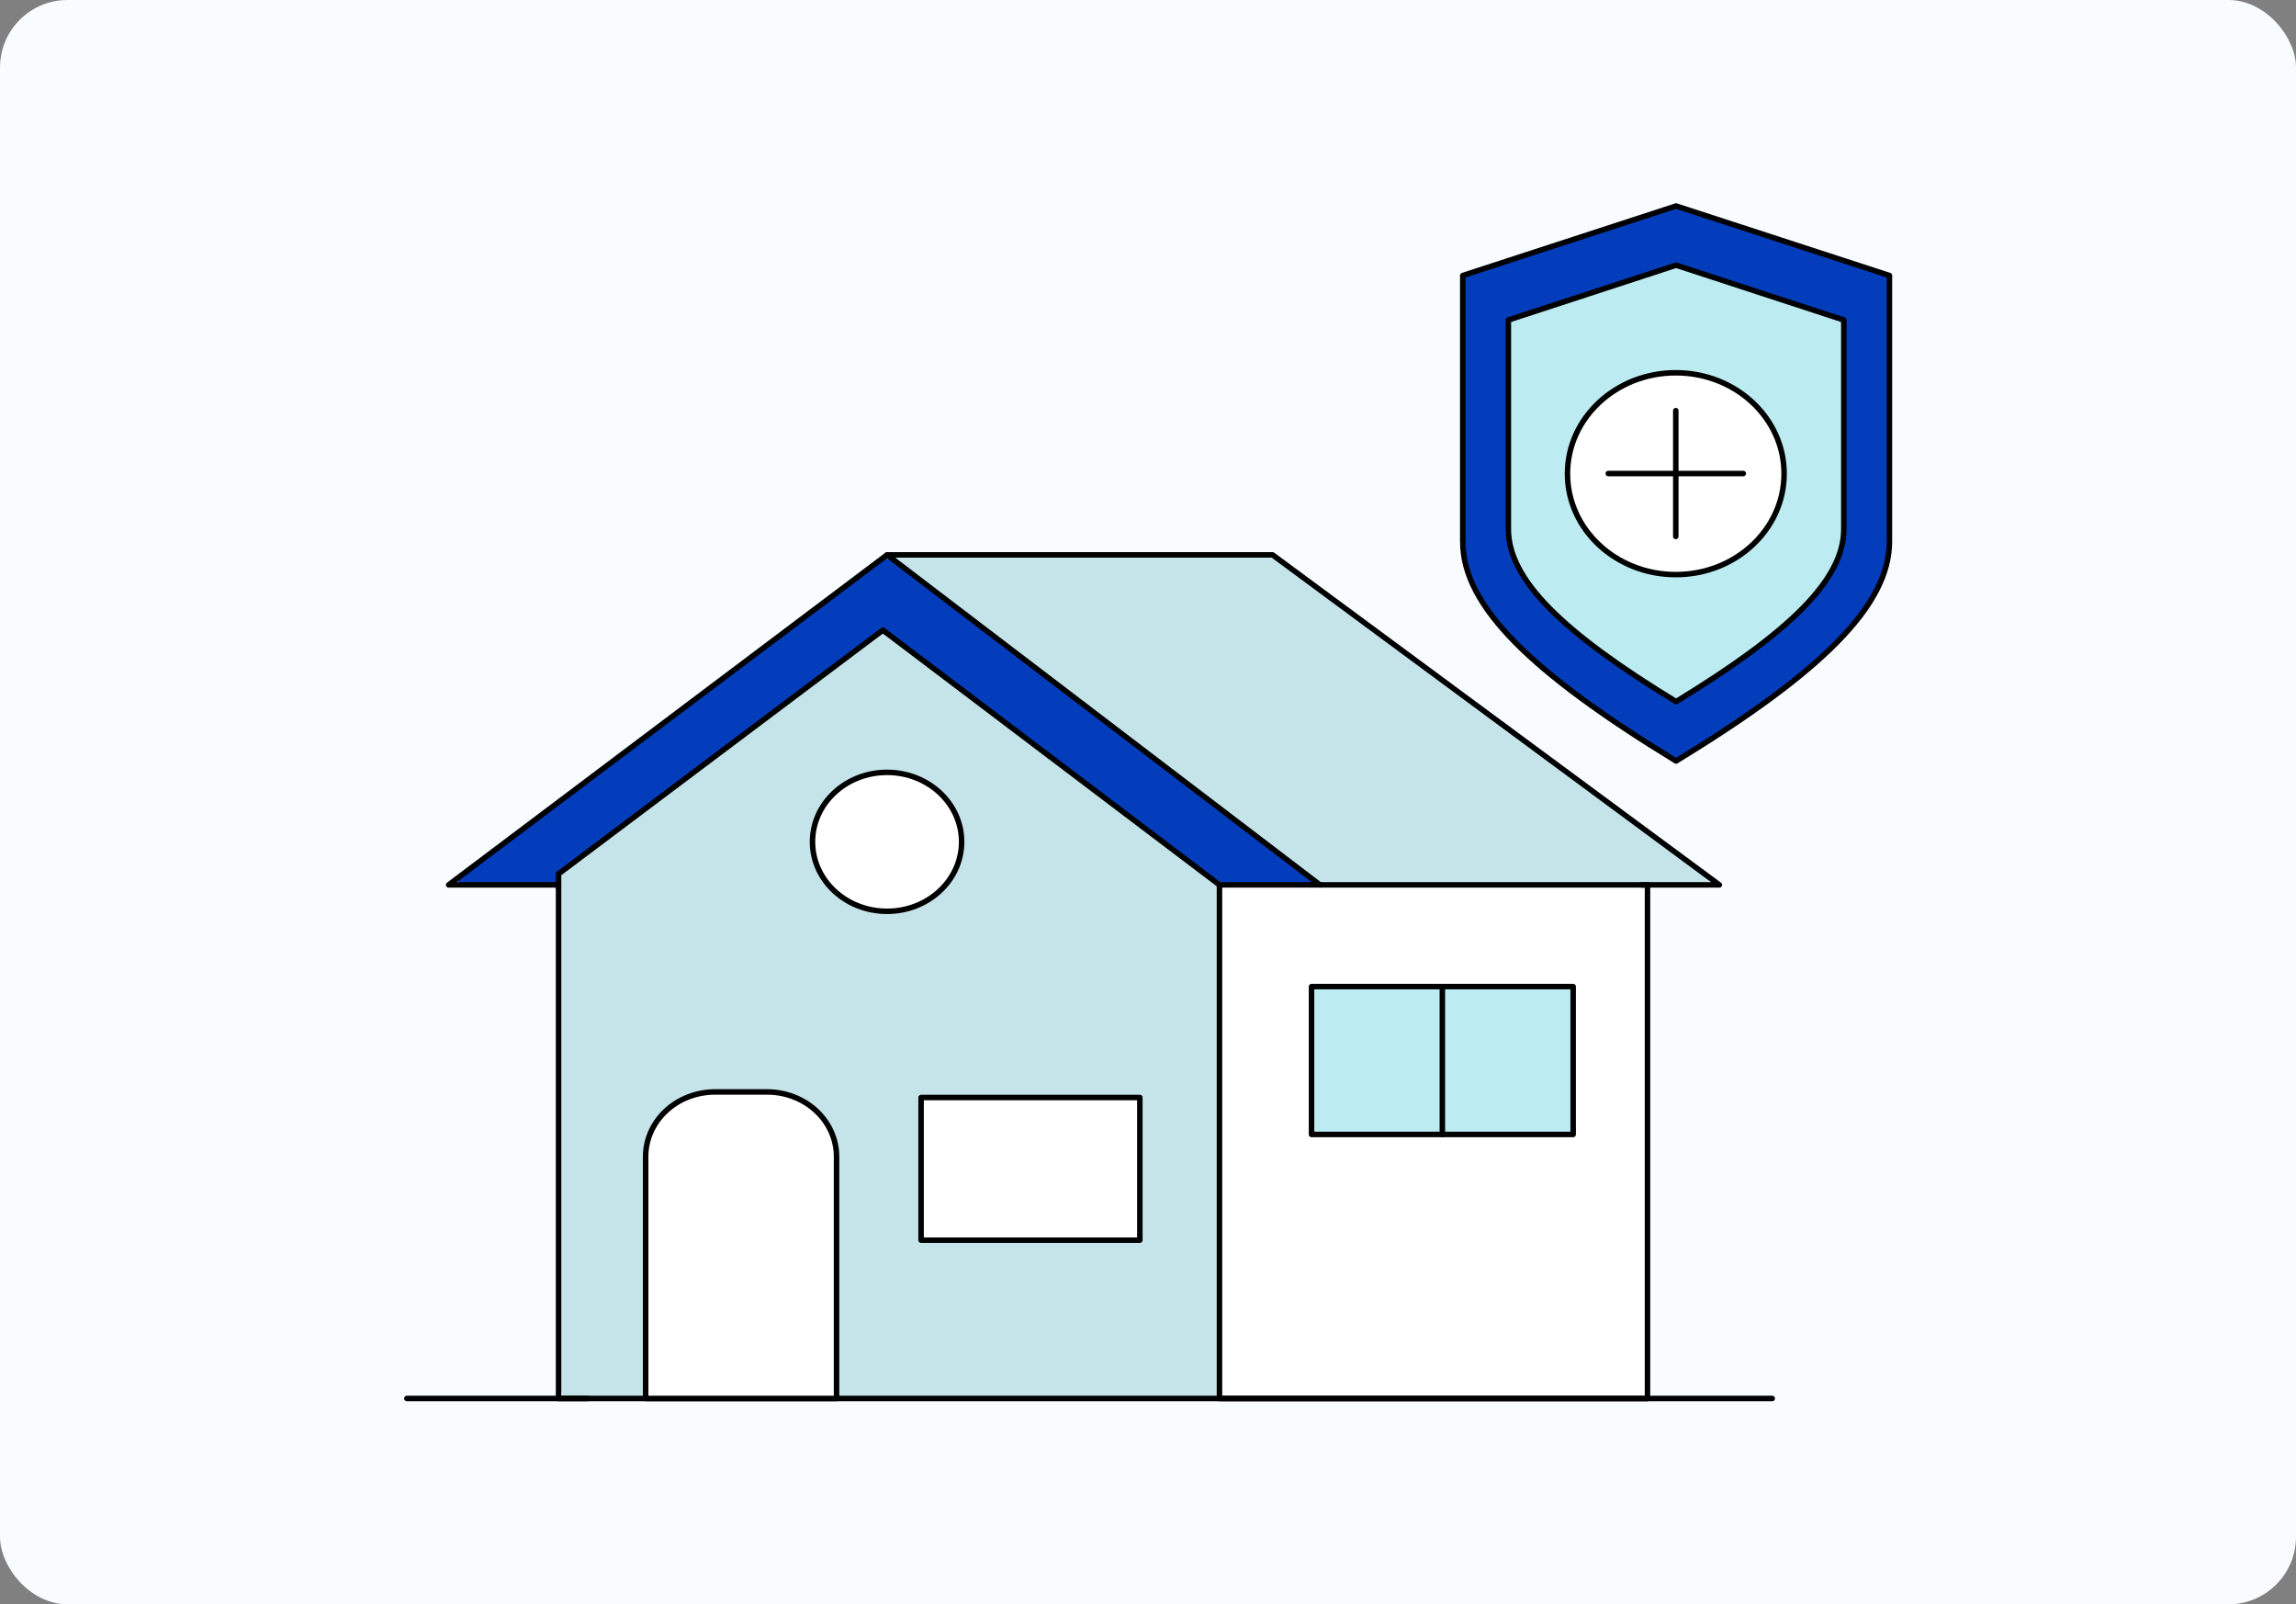<svg width="544" height="380" viewBox="0 0 544 380" fill="none" xmlns="http://www.w3.org/2000/svg">
<rect x="0" y="0" width="544" height="380" fill="#808080" stroke="none"/>
<g clip-path="url(#clip0_257_397)">
<path d="M544 0H0V380H544V0Z" fill="#F8FCFF"/>
<path d="M388.348 215.46C390.347 212.483 388.348 210.191 393.625 209.595C397.205 209.227 400.811 209.121 404.41 209.279C404.926 209.279 404.804 207.125 404.41 206.935C404.015 206.745 302.913 132.493 302.913 132.493L299.608 131.429H215.152L209.154 131.987L107.154 208.506L110.201 209.431L130.356 209.595C131.108 210.115 131.826 210.678 132.505 211.28V328.32L133.538 331.17H322.102L385.669 238.209L388.348 215.46Z" fill="#C5E4EA"/>
<path d="M390.347 209.595H288.932V331.259H390.347V209.595Z" fill="white"/>
<path d="M310.379 207.797L212.16 133L209.141 132.025L108.324 208.456L109.222 209.862L127.84 209.57L132.369 209.254C132.28 208.668 132.346 208.071 132.561 207.514C132.777 206.958 133.136 206.459 133.606 206.062L208.406 149.872L211.494 150.936L287.572 208.519L291.203 209.596H311.698L310.379 207.797Z" fill="#043DBC"/>
<path d="M390.347 209.595H288.932V331.259H390.347V209.595Z" stroke="black" stroke-width="1.3" stroke-linecap="round" stroke-linejoin="round"/>
<path d="M288.932 209.595L209.182 149.251L132.342 206.986V331.246H419.9" stroke="black" stroke-width="1.3" stroke-linecap="round" stroke-linejoin="round"/>
<path d="M270.069 259.958H218.239V293.753H270.069V259.958Z" fill="white"/>
<path d="M139.264 331.246H96.397" stroke="black" stroke-width="1.3" stroke-linecap="round" stroke-linejoin="round"/>
<path d="M388.906 209.595H407.374L301.512 131.429H210.174L106.298 209.595H132.342" stroke="black" stroke-width="1.3" stroke-linecap="round" stroke-linejoin="round"/>
<path d="M210.174 131.429L312.732 209.595" stroke="black" stroke-width="1.3" stroke-linecap="round" stroke-linejoin="round"/>
<path d="M372.735 233.688H310.746V268.711H372.735V233.688Z" fill="#BCEBF1"/>
<path d="M372.735 233.688H310.746V268.711H372.735V233.688Z" stroke="black" stroke-width="1.3" stroke-linecap="round" stroke-linejoin="round"/>
<path d="M210.174 215.853C219.931 215.853 227.841 208.486 227.841 199.399C227.841 190.312 219.931 182.945 210.174 182.945C200.417 182.945 192.508 190.312 192.508 199.399C192.508 208.486 200.417 215.853 210.174 215.853Z" fill="white"/>
<path d="M341.741 233.688V268.723" stroke="black" stroke-width="1.3" stroke-linecap="round" stroke-linejoin="round"/>
<path d="M270.069 259.958H218.239V293.753H270.069V259.958Z" stroke="black" stroke-width="1.3" stroke-linecap="round" stroke-linejoin="round"/>
<path d="M169.415 258.641H181.764C186.125 258.641 190.307 260.254 193.39 263.126C196.474 265.998 198.206 269.893 198.206 273.955V331.246H152.973V273.955C152.973 269.893 154.705 265.998 157.789 263.126C160.872 260.254 165.054 258.641 169.415 258.641Z" fill="white"/>
<path d="M210.174 215.853C219.931 215.853 227.841 208.486 227.841 199.399C227.841 190.312 219.931 182.945 210.174 182.945C200.417 182.945 192.508 190.312 192.508 199.399C192.508 208.486 200.417 215.853 210.174 215.853Z" stroke="black" stroke-width="1.3" stroke-linecap="round" stroke-linejoin="round"/>
<path d="M169.415 258.641H181.764C186.125 258.641 190.307 260.254 193.39 263.126C196.474 265.998 198.206 269.893 198.206 273.955V331.246H152.973V273.955C152.973 269.893 154.705 265.998 157.789 263.126C160.872 260.254 165.054 258.641 169.415 258.641Z" stroke="black" stroke-width="1.3" stroke-linecap="round" stroke-linejoin="round"/>
<path d="M397.12 180.259C362.766 159.296 346.582 143.526 346.582 128.326V65.259L397.12 48.792L447.671 65.259V128.263C447.671 143.463 431.474 159.296 397.12 180.259Z" fill="#043DBC"/>
<path d="M397.12 166.187C370.11 149.72 357.381 137.281 357.381 125.324V75.797L397.12 62.814L436.859 75.797V125.324C436.859 137.281 424.13 149.707 397.12 166.187Z" fill="#BCEBF1"/>
<path d="M397.052 136.103C411.225 136.103 422.715 125.402 422.715 112.201C422.715 99.001 411.225 88.299 397.052 88.299C382.879 88.299 371.389 99.001 371.389 112.201C371.389 125.402 382.879 136.103 397.052 136.103Z" fill="white"/>
<path d="M397.12 180.259C362.766 159.296 346.582 143.526 346.582 128.326V65.259L397.12 48.792L447.671 65.259V128.263C447.671 143.463 431.474 159.296 397.12 180.259Z" stroke="black" stroke-width="1.3" stroke-linecap="round" stroke-linejoin="round"/>
<path d="M397.12 166.187C370.11 149.72 357.381 137.281 357.381 125.324V75.797L397.12 62.814L436.859 75.797V125.324C436.859 137.281 424.13 149.707 397.12 166.187Z" stroke="black" stroke-width="1.3" stroke-linecap="round" stroke-linejoin="round"/>
<path d="M381.058 112.164H413.046" stroke="black" stroke-width="1.3" stroke-linecap="round" stroke-linejoin="round"/>
<path d="M397.052 127.06V97.268" stroke="black" stroke-width="1.3" stroke-linecap="round" stroke-linejoin="round"/>
<path d="M397.052 136.103C411.225 136.103 422.715 125.402 422.715 112.201C422.715 99.001 411.225 88.299 397.052 88.299C382.879 88.299 371.389 99.001 371.389 112.201C371.389 125.402 382.879 136.103 397.052 136.103Z" stroke="black" stroke-width="1.3" stroke-linecap="round" stroke-linejoin="round"/>
</g>
<defs>
<clipPath id="clip0_257_397">
<rect width="544" height="380" rx="16" fill="white"/>
</clipPath>
</defs>
</svg>
